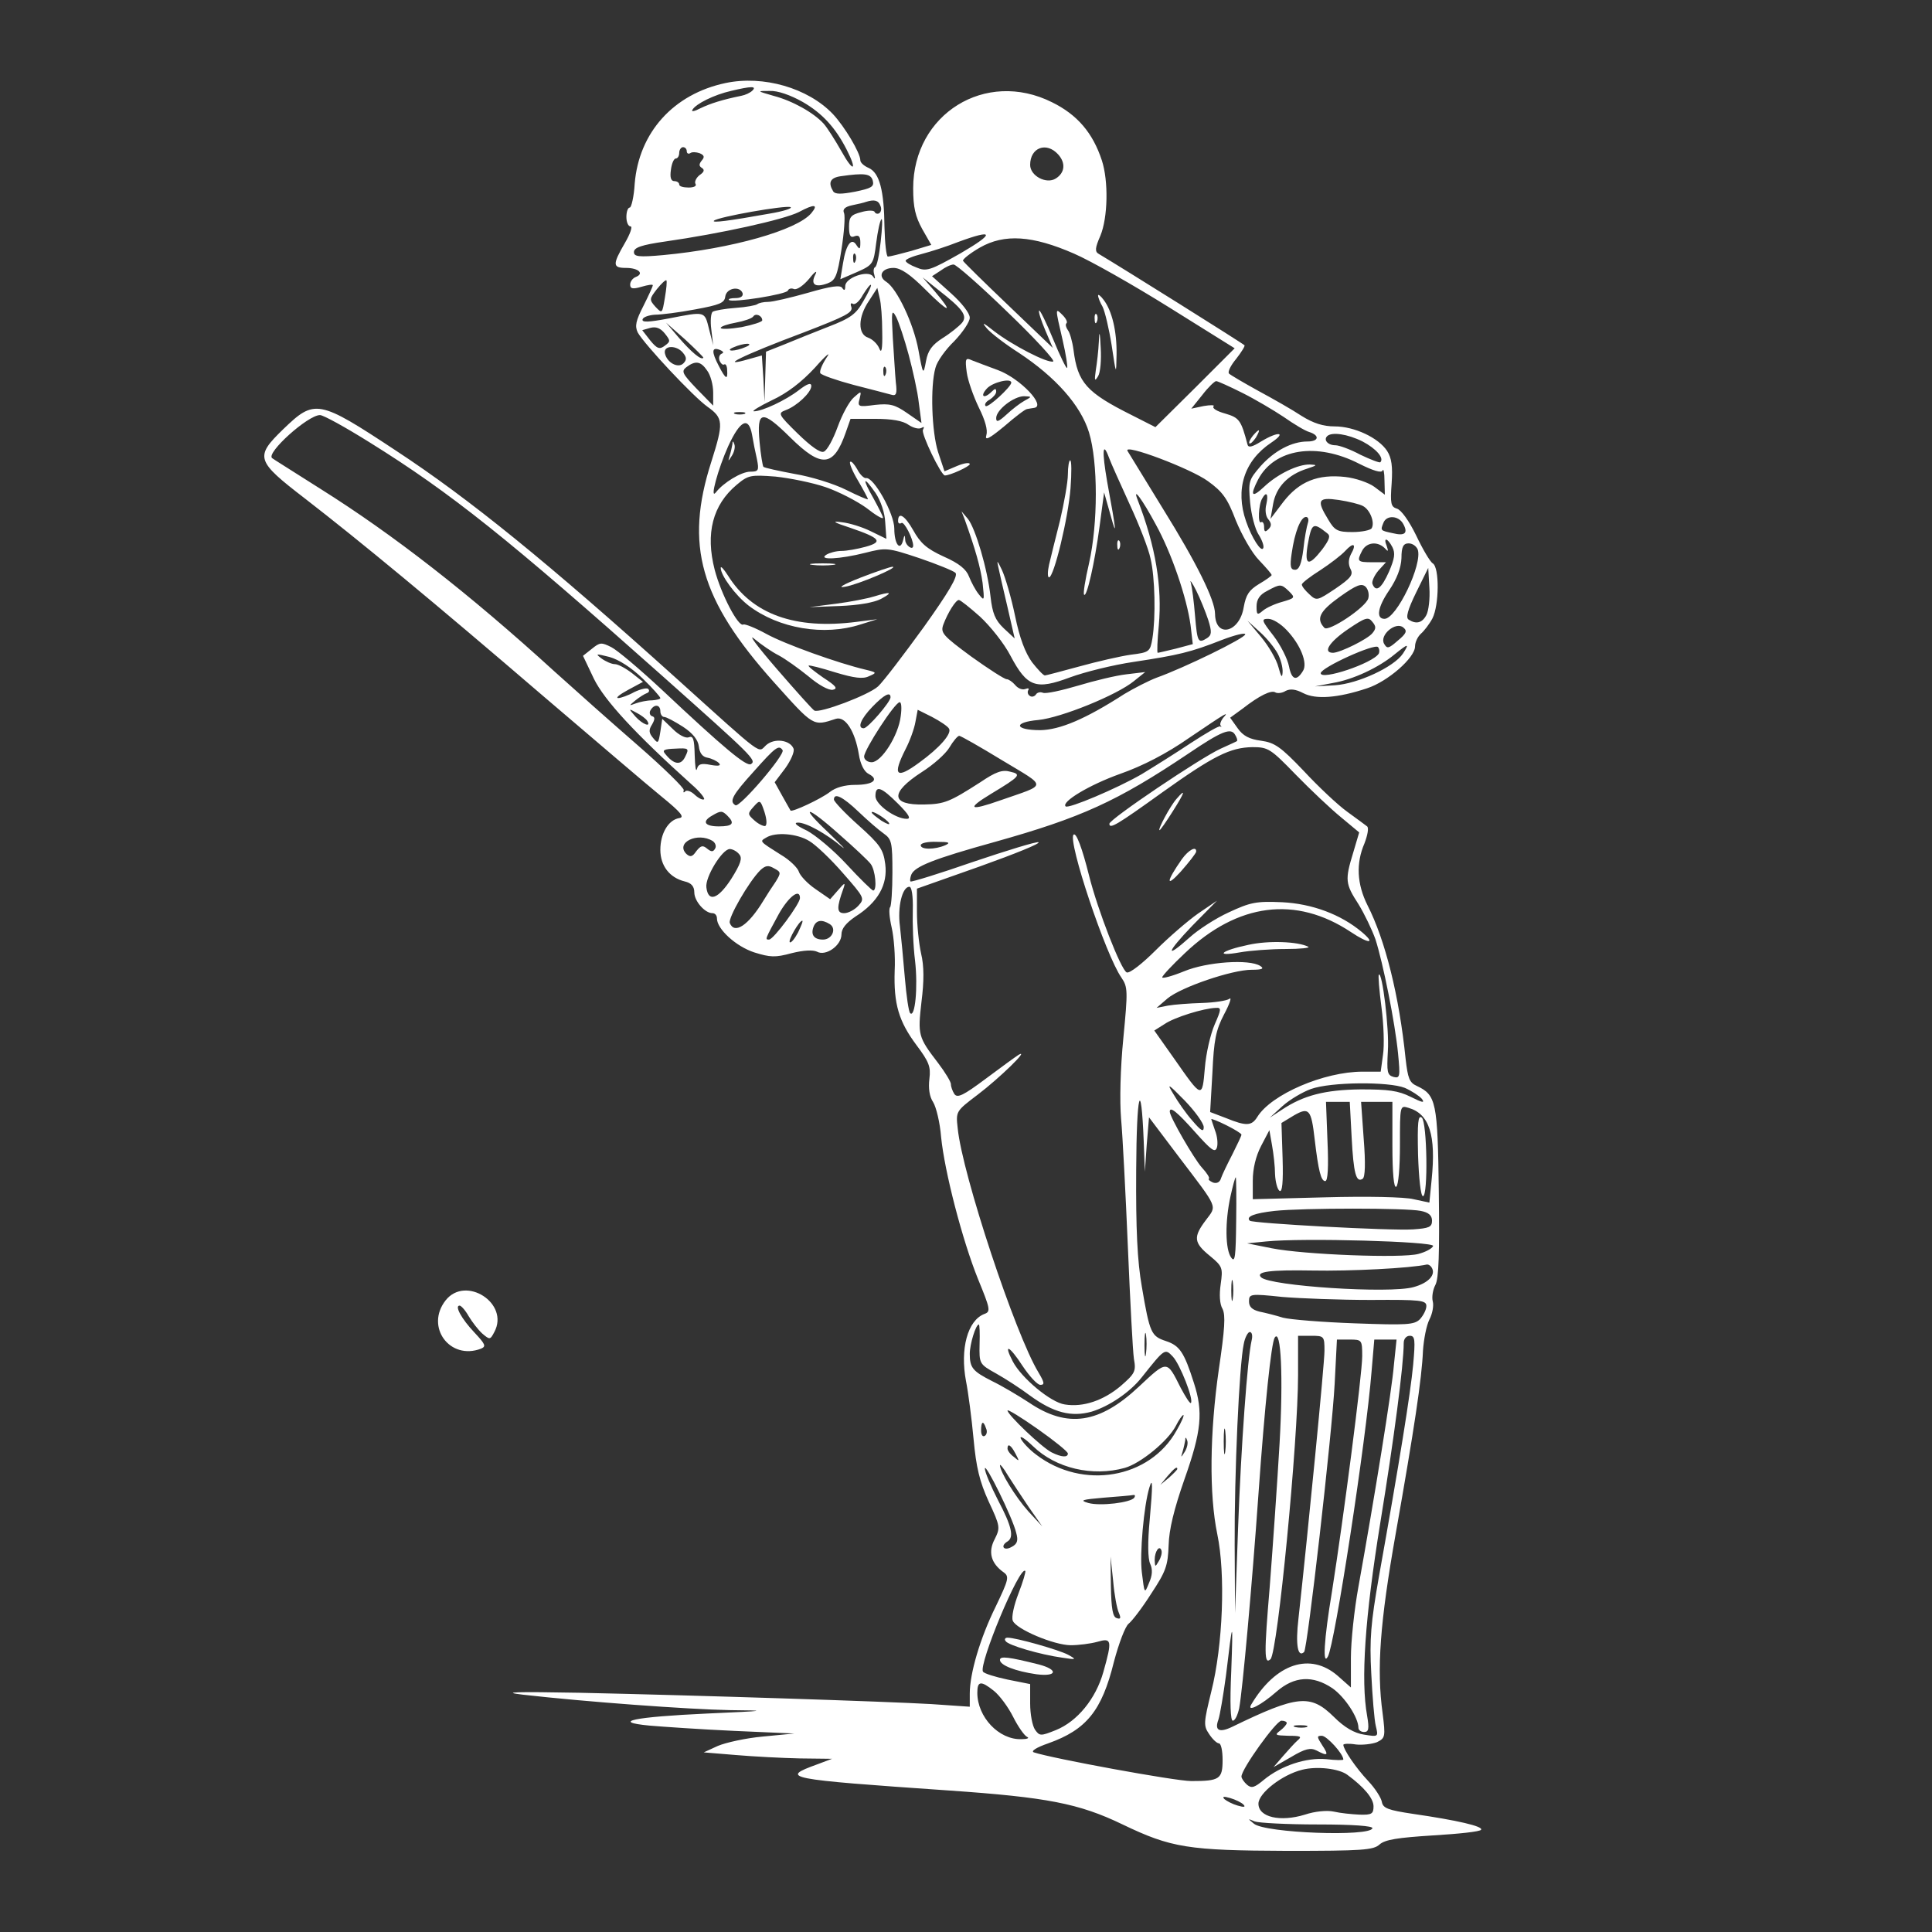<?xml version="1.0" standalone="no"?>
<!DOCTYPE svg PUBLIC "-//W3C//DTD SVG 20010904//EN"
 "http://www.w3.org/TR/2001/REC-SVG-20010904/DTD/svg10.dtd">
<svg version="1.0" xmlns="http://www.w3.org/2000/svg"
 width="512pt" height="512pt" viewBox="0 0 512 512"
 preserveAspectRatio="xMidYMid meet">
<rect x="0" y="0" width="512" height="512" fill="#333333" stroke="none"/>
<g transform="translate(0,512) scale(0.1,-0.1)"
fill="#FFFFFF" stroke="none">
<path d="M1923 4900 c-138 -29 -230 -131 -241 -267 -2 -35 -9 -63 -13 -63 -5
0 -9 -11 -9 -25 0 -14 5 -25 11 -25 6 0 -1 -20 -15 -44 -33 -57 -33 -66 3 -66
33 0 49 -15 26 -24 -8 -3 -15 -12 -15 -20 0 -11 6 -13 30 -6 17 5 30 7 30 4 0
-3 -11 -27 -25 -55 -20 -39 -23 -53 -15 -70 18 -32 147 -170 185 -197 42 -30
43 -42 10 -146 -71 -221 -30 -365 166 -584 106 -118 103 -117 164 -97 25 8 51
-33 61 -94 4 -26 14 -46 26 -52 29 -15 12 -29 -36 -29 -27 0 -52 -7 -67 -19
-23 -18 -100 -54 -104 -49 -1 2 -11 19 -22 39 l-20 36 28 37 c15 21 25 44 22
52 -9 23 -51 29 -73 9 -22 -20 -1 -36 -235 175 -344 310 -551 478 -746 606
-206 136 -215 137 -299 56 -75 -73 -72 -83 58 -183 146 -113 341 -274 632
-524 135 -115 275 -235 312 -265 53 -43 63 -56 48 -58 -29 -5 -50 -41 -50 -84
0 -42 24 -74 65 -84 17 -4 25 -13 25 -29 0 -23 28 -55 48 -55 7 0 12 -6 12
-14 0 -28 50 -74 99 -90 42 -13 55 -14 99 -2 32 8 56 9 67 4 23 -13 65 16 65
46 0 15 12 30 37 47 60 38 86 85 79 139 -5 39 -14 52 -71 103 -36 32 -65 63
-65 68 0 19 23 8 65 -32 24 -23 54 -49 67 -58 21 -15 23 -23 23 -103 0 -47 -3
-89 -6 -92 -4 -4 -2 -28 4 -54 6 -26 10 -77 8 -114 -3 -89 11 -135 58 -198 33
-44 38 -57 34 -89 -3 -25 0 -47 10 -62 8 -13 18 -54 21 -92 9 -91 56 -273 98
-377 32 -78 34 -86 17 -92 -45 -17 -65 -93 -49 -178 6 -30 15 -99 20 -153 7
-76 16 -113 40 -166 31 -66 31 -70 16 -100 -18 -34 -10 -64 24 -88 15 -11 13
-19 -21 -90 -42 -85 -69 -178 -69 -231 l0 -35 -102 7 c-122 7 -610 23 -933 30
-169 3 -209 2 -150 -5 166 -19 440 -39 548 -41 105 -1 101 -2 -58 -9 -195 -9
-258 -22 -154 -32 35 -3 136 -10 224 -14 l160 -7 -83 -8 c-45 -4 -99 -16 -120
-25 l-37 -17 85 -7 c47 -4 123 -8 170 -9 l85 -1 -40 -15 c-99 -36 -85 -39 350
-69 259 -18 344 -34 460 -90 129 -62 174 -69 436 -70 199 0 229 2 245 17 15
13 48 18 142 24 67 4 125 10 127 15 6 9 -63 25 -180 42 -67 10 -80 15 -83 32
-2 11 -18 36 -36 55 -33 35 -66 84 -66 96 0 3 15 4 33 1 17 -2 43 1 56 6 22
11 23 14 15 77 -16 117 -7 240 35 477 49 277 69 410 72 483 2 30 9 67 17 83 8
15 12 37 9 48 -3 11 0 31 7 44 9 17 11 84 9 246 -3 239 -7 257 -58 281 -20 9
-24 20 -30 72 -17 167 -54 315 -101 407 -28 56 -31 111 -8 164 8 21 12 41 7
45 -4 3 -28 21 -53 39 -25 18 -77 67 -115 108 -61 64 -77 75 -113 80 -31 4
-48 13 -62 33 l-20 28 33 24 c45 35 76 50 87 43 5 -3 18 -2 27 4 12 6 26 5 47
-6 33 -17 91 -13 169 13 55 18 127 81 127 111 0 11 7 26 16 34 8 7 22 25 30
40 18 35 19 135 1 146 -7 4 -27 38 -44 74 -19 39 -40 68 -51 71 -16 5 -18 13
-14 67 3 45 0 67 -12 86 -23 35 -87 65 -139 65 -30 0 -56 8 -88 28 -24 16 -75
45 -114 66 -38 21 -74 42 -78 46 -4 4 4 21 19 39 14 18 24 34 22 36 -3 4 -322
204 -386 242 -11 6 -10 16 4 48 20 48 22 145 4 200 -24 73 -65 121 -132 154
-176 88 -368 -31 -368 -228 0 -51 6 -75 24 -108 l24 -42 -53 -16 c-29 -8 -57
-15 -62 -15 -4 0 -8 35 -9 77 -1 98 -13 145 -42 158 -12 5 -22 14 -22 20 0 20
-42 90 -73 123 -66 69 -184 103 -284 82z m71 -20 c-6 -6 -19 -12 -30 -14 -49
-10 -81 -20 -108 -33 -15 -8 -25 -10 -21 -4 9 16 58 40 102 50 54 13 69 13 57
1z m133 -30 c52 -30 87 -68 117 -127 29 -57 17 -60 -14 -4 -17 30 -38 63 -47
73 -26 29 -83 61 -133 74 -45 13 -45 13 -10 13 21 1 55 -11 87 -29z m-307
-131 c0 -5 4 -8 9 -5 5 4 16 3 25 0 12 -5 14 -10 6 -19 -8 -10 -8 -15 0 -20 8
-5 6 -11 -6 -19 -9 -7 -14 -18 -11 -23 4 -6 -4 -10 -18 -10 -14 0 -25 3 -25 8
0 5 -6 9 -13 9 -9 0 -12 10 -9 30 2 17 8 30 13 30 5 0 9 7 9 15 0 8 5 15 10
15 6 0 10 -5 10 -11z m984 -8 c21 -23 18 -49 -6 -64 -25 -16 -68 7 -68 36 0
46 43 62 74 28z m-491 -70 c4 -16 -4 -20 -47 -29 -37 -7 -53 -7 -58 1 -14 23
-8 36 20 40 63 9 80 7 85 -12z m20 -66 c4 -8 2 -17 -3 -20 -4 -3 -10 -1 -12 3
-1 5 -18 5 -35 0 -28 -7 -33 -13 -33 -39 0 -24 4 -30 15 -25 11 4 15 -1 15
-17 0 -18 -2 -19 -10 -7 -13 22 -28 3 -36 -48 l-7 -42 44 19 c43 19 44 22 51
77 4 31 10 60 14 63 3 3 2 -23 -2 -59 -4 -36 -10 -66 -15 -68 -4 -2 -5 -11 -2
-20 3 -12 2 -13 -4 -4 -13 17 -73 -4 -73 -26 0 -12 -3 -13 -8 -5 -5 8 -29 5
-91 -13 -46 -13 -93 -24 -105 -24 -13 0 -25 -3 -29 -6 -3 -3 -29 -8 -58 -10
-28 -2 -55 -7 -60 -10 -5 -3 -7 -24 -4 -47 l5 -42 -11 43 c-12 48 -9 47 -107
28 -53 -10 -72 -11 -69 -2 2 6 17 11 33 12 16 0 64 6 106 14 65 12 78 17 80
34 3 23 39 29 46 9 2 -8 -5 -13 -19 -13 -12 0 -20 -2 -17 -5 8 -8 153 15 156
25 2 5 9 7 16 4 8 -3 26 10 41 28 14 18 22 23 16 11 -14 -27 -1 -36 32 -24 21
8 26 19 37 90 7 44 10 87 7 96 -5 10 2 17 21 21 15 3 32 7 37 9 22 7 33 4 38
-10z m-293 -21 c-111 -20 -154 -25 -148 -19 9 10 192 42 203 36 6 -3 -19 -11
-55 -17z m110 1 c-38 -45 -211 -94 -392 -111 -66 -6 -78 -4 -78 8 0 12 20 19
83 28 147 21 314 58 354 78 41 22 53 21 33 -3z m396 -106 c-81 -46 -91 -49
-117 -38 -16 6 -29 14 -29 18 0 4 19 12 43 18 23 6 67 20 97 32 95 35 97 23 6
-30z m300 -1 c44 -19 157 -83 253 -143 l173 -108 -105 -105 -105 -104 -63 32
c-120 60 -143 86 -154 172 -3 23 -10 47 -15 53 -5 7 -7 15 -4 18 4 3 -1 13
-10 22 -20 20 -20 20 0 -66 9 -39 14 -72 12 -74 -2 -3 -19 32 -37 76 -18 44
-35 78 -37 76 -3 -2 5 -26 16 -52 l20 -47 -117 112 c-65 62 -119 115 -121 119
-1 4 19 20 45 35 65 37 139 32 249 -16z m-579 -20 c-3 -8 -6 -5 -6 6 -1 11 2
17 5 13 3 -3 4 -12 1 -19z m403 -135 c73 -70 127 -129 121 -131 -15 -5 -108
43 -156 80 -29 23 -35 26 -20 8 11 -13 49 -42 85 -65 97 -64 164 -139 186
-211 24 -79 24 -241 0 -347 -10 -43 -16 -80 -13 -83 7 -8 28 84 41 181 l12 90
17 -60 c17 -62 16 -47 -9 89 -14 81 -12 109 5 63 5 -14 30 -69 55 -124 25 -54
50 -118 55 -143 12 -50 14 -156 5 -212 -6 -35 -8 -37 -57 -43 -28 -4 -89 -18
-136 -31 -48 -13 -89 -24 -92 -24 -4 0 -19 16 -34 35 -18 25 -33 64 -45 123
-10 48 -26 103 -35 122 -11 23 -14 27 -10 10 3 -14 14 -63 25 -109 l19 -83
-29 27 c-23 22 -30 40 -35 84 -8 73 -40 181 -60 206 l-17 20 8 -20 c29 -81 42
-127 48 -170 5 -47 5 -49 -10 -30 -9 11 -20 32 -26 47 -7 19 -26 35 -67 53
-46 21 -62 36 -81 70 -22 39 -40 50 -40 24 0 -6 4 -8 9 -5 7 5 31 -42 31 -60
0 -14 -20 0 -21 14 -1 16 -2 16 -6 -1 -8 -29 -23 -8 -23 32 0 40 -55 138 -75
134 -5 -1 -16 9 -23 23 -8 14 -16 23 -19 20 -3 -3 6 -25 21 -50 14 -24 26 -46
26 -49 0 -2 -26 9 -58 25 -32 16 -93 35 -136 42 -42 8 -80 16 -83 19 -2 3 -7
32 -10 65 -8 85 6 87 81 13 83 -82 115 -79 147 12 l13 37 66 0 c43 0 73 -5 88
-16 12 -8 27 -12 34 -8 7 4 8 3 4 -5 -6 -9 48 -121 58 -121 14 0 66 24 66 30
0 5 -15 3 -34 -5 l-33 -14 -17 51 c-17 54 -21 174 -7 223 4 17 27 49 50 71 22
23 41 51 41 62 0 12 -21 39 -50 65 l-50 45 23 15 c12 9 27 16 34 16 6 1 71
-56 143 -126z m-218 60 c63 -63 77 -66 26 -6 l-33 38 40 -32 c67 -52 80 -70
64 -89 -8 -9 -30 -27 -51 -40 -28 -18 -39 -33 -44 -61 -7 -38 -8 -37 -20 29
-13 71 -57 163 -85 181 -24 15 -12 37 19 37 19 0 44 -17 84 -57z m-690 -22
c-7 -42 -7 -43 -25 -24 -17 19 -16 21 4 47 12 15 23 25 25 23 2 -2 0 -23 -4
-46z m526 -9 c-19 -34 -33 -45 -93 -68 -38 -15 -91 -36 -117 -47 l-48 -19 -2
-67 -2 -66 -3 62 -4 61 -32 -9 c-90 -26 -20 9 143 70 114 44 131 53 126 68 -3
8 -1 11 4 8 6 -4 18 7 27 24 10 16 19 28 21 26 2 -2 -7 -21 -20 -43z m50 -82
c1 -46 -2 -59 -8 -43 -5 12 -18 24 -29 28 -28 9 -28 54 2 98 l22 34 6 -26 c4
-14 7 -55 7 -91z m70 -60 c11 -41 24 -99 27 -128 l7 -53 -39 27 c-32 22 -45
25 -84 21 -44 -6 -47 -5 -41 16 5 21 5 22 -15 4 -12 -10 -31 -45 -43 -78 -12
-33 -28 -63 -37 -66 -9 -4 -34 14 -69 48 -52 51 -53 54 -32 62 30 11 68 47 68
64 0 10 -11 6 -33 -11 -35 -27 -97 -56 -119 -56 -7 0 14 13 47 29 41 19 79 48
115 87 29 33 43 44 31 27 -12 -18 -20 -37 -17 -42 3 -5 43 -19 88 -31 46 -12
90 -23 100 -26 13 -4 16 2 12 33 -2 21 -5 74 -8 118 -4 71 -3 77 9 55 7 -14
22 -59 33 -100z m-388 91 c0 -4 -25 -12 -55 -18 -30 -5 -55 -6 -55 -2 0 4 18
10 40 14 22 4 42 11 46 16 6 10 24 3 24 -10z m-258 -67 c-14 -11 -21 -8 -39
14 l-21 27 21 6 c15 4 27 0 39 -15 15 -19 15 -21 0 -32z m102 -32 c-5 -8 -32
15 -65 53 l-34 40 51 -45 c27 -25 49 -47 48 -48z m111 28 c-11 -5 -27 -9 -35
-9 -9 0 -8 4 5 9 11 5 27 9 35 9 9 0 8 -4 -5 -9z m-165 -15 c10 -12 10 -19 1
-28 -14 -14 -44 2 -49 27 -4 21 31 22 48 1z m103 -2 c-7 -3 -9 -11 -6 -19 3
-7 8 -12 12 -10 4 3 8 -4 8 -15 2 -27 -4 -24 -22 11 -20 38 -19 51 2 43 10 -4
12 -8 6 -10z m-39 -45 c9 -12 16 -38 16 -58 l0 -35 -44 45 c-38 40 -41 46 -27
57 24 18 38 16 55 -9z m473 -10 c-3 -8 -6 -5 -6 6 -1 11 2 17 5 13 3 -3 4 -12
1 -19z m945 -49 c34 -17 83 -46 110 -64 27 -19 57 -37 68 -40 28 -9 25 -25 -5
-25 -42 0 -88 -25 -124 -65 -32 -37 -33 -41 -28 -97 3 -32 13 -70 22 -84 9
-14 15 -30 13 -36 -5 -14 -31 27 -46 71 -29 84 -5 160 67 208 42 28 19 31 -27
3 -24 -15 -34 -17 -36 -8 -17 65 -22 71 -59 82 -22 6 -35 14 -31 19 4 4 -8 4
-26 1 l-33 -7 29 36 c16 21 33 37 37 37 4 0 35 -14 69 -31z m-1319 -56 c-7 -2
-19 -2 -25 0 -7 3 -2 5 12 5 14 0 19 -2 13 -5z m-994 -75 c217 -135 368 -256
776 -619 238 -212 251 -224 235 -234 -12 -7 -71 42 -238 199 -57 53 -116 103
-132 111 -26 13 -30 13 -51 -4 l-24 -19 29 -61 c28 -57 109 -145 259 -280 21
-18 35 -36 33 -39 -3 -3 -14 2 -24 11 -10 10 -22 14 -26 10 -4 -5 -6 -3 -4 3
2 5 -53 59 -122 119 -69 60 -168 148 -220 195 -228 208 -429 364 -620 484 -69
44 -127 80 -129 82 -16 14 95 114 127 114 9 0 67 -32 131 -72z m1014 20 c3
-18 9 -48 13 -65 6 -30 4 -33 -18 -33 -23 0 -71 -29 -91 -55 -17 -21 6 63 33
123 32 69 54 79 63 30z m1618 -18 c36 -19 58 -44 47 -55 -2 -2 -26 7 -53 20
-26 14 -56 25 -66 25 -20 0 -32 14 -22 24 12 12 54 6 94 -14z m-410 -105 c39
-28 52 -46 74 -104 16 -39 43 -87 62 -106 18 -19 33 -36 33 -39 0 -2 -15 -13
-34 -24 -26 -16 -34 -28 -40 -61 -11 -68 -75 -83 -76 -18 0 37 -50 137 -137
277 -49 80 -92 150 -95 155 -12 21 168 -47 213 -80z m401 46 c38 -19 59 -25
62 -18 2 7 5 -5 5 -26 l1 -38 -28 21 c-15 11 -50 23 -77 26 -73 8 -122 -12
-164 -66 l-34 -45 7 40 c8 44 39 77 90 93 27 9 28 10 8 11 -32 1 -86 -25 -122
-59 -33 -31 -38 -24 -16 19 43 82 155 100 268 42z m-1414 -62 c35 -12 83 -37
108 -55 24 -19 44 -31 44 -26 0 4 -12 27 -25 51 -31 54 -28 62 5 15 14 -21 25
-53 26 -79 l3 -43 -41 20 c-22 11 -57 22 -77 24 -28 4 -23 0 23 -15 79 -27 87
-37 40 -50 -22 -6 -50 -11 -64 -11 -14 0 -32 -5 -40 -10 -24 -15 36 -12 103 5
55 14 59 14 143 -14 47 -16 91 -34 96 -39 8 -8 -19 -53 -84 -144 -53 -73 -107
-144 -121 -157 -25 -23 -155 -72 -169 -64 -4 2 -49 52 -100 111 -51 59 -77 94
-59 79 18 -15 47 -35 65 -44 17 -9 52 -34 78 -55 27 -23 54 -38 65 -36 14 3 9
10 -25 32 -23 16 -41 30 -39 32 1 2 33 -6 71 -18 50 -15 73 -18 89 -10 21 9
21 10 -8 17 -73 17 -215 68 -264 95 -29 16 -57 27 -61 25 -13 -8 -59 80 -76
145 -25 97 -5 172 58 225 31 26 37 27 103 22 38 -4 98 -16 133 -28z m875 -99
c42 -76 82 -194 92 -266 l6 -51 -45 -12 c-25 -6 -46 -11 -48 -11 -2 0 -1 33 3
73 9 102 -8 208 -56 332 -15 38 12 2 48 -65z m293 54 c-4 -15 -2 -32 5 -40 9
-11 9 -18 1 -26 -9 -9 -12 -8 -12 6 0 9 -4 15 -8 12 -9 -6 -7 47 3 63 11 20
17 12 11 -15z m256 -5 c19 -10 32 -44 23 -59 -3 -5 -26 -10 -51 -10 -39 0 -47
4 -64 33 -32 52 -27 60 28 52 26 -4 55 -11 64 -16z m-146 -45 c-3 -9 -9 -40
-12 -70 -5 -38 -11 -54 -22 -54 -12 0 -14 9 -9 43 8 57 24 97 38 97 6 0 8 -7
5 -16z m253 -3 c13 -24 4 -32 -28 -24 -33 7 -33 7 -25 27 8 22 41 20 53 -3z
m-202 -24 c10 -7 6 -17 -13 -43 -36 -46 -47 -43 -39 9 11 62 14 64 52 34z
m173 -37 c8 -16 6 -30 -9 -65 -20 -45 -35 -56 -44 -32 -2 6 5 22 16 35 l20 22
-36 0 c-40 0 -42 2 -27 31 12 22 40 25 59 7 10 -11 11 -10 6 5 -10 24 2 22 15
-3z m-110 -19 c-7 -14 -7 -27 -1 -39 8 -15 1 -24 -40 -52 -48 -32 -50 -33 -69
-15 -11 10 -20 21 -20 26 0 4 22 21 49 38 26 17 56 40 66 51 22 24 31 19 15
-9z m177 13 c14 -38 -56 -184 -88 -184 -23 0 -18 31 12 75 21 31 32 60 33 86
0 30 5 39 19 39 10 0 20 -7 24 -16z m23 -174 c-11 -21 -27 -25 -47 -12 -8 5
-3 25 20 72 l32 65 3 -52 c2 -29 -2 -62 -8 -73z m-578 -13 c10 -32 9 -40 -3
-48 -24 -15 -26 -11 -32 59 -3 37 -8 76 -11 87 -4 11 3 2 14 -20 11 -22 25
-57 32 -78z m424 57 c-7 -24 -105 -89 -116 -78 -23 24 -13 44 40 82 45 32 58
37 69 27 7 -7 10 -21 7 -31z m-210 19 c17 -17 16 -18 -18 -28 -19 -5 -43 -16
-52 -24 -14 -12 -16 -10 -16 12 0 18 8 31 28 41 35 19 37 19 58 -1z m-819 -67
c27 -25 64 -71 81 -104 44 -83 67 -91 158 -57 38 14 114 33 169 41 118 18 149
25 233 58 34 13 62 20 62 15 0 -10 -162 -89 -235 -115 -21 -8 -60 -28 -85 -43
-104 -67 -171 -95 -223 -96 -69 0 -73 21 -5 27 60 6 208 66 253 103 l30 24
-50 -6 c-27 -3 -85 -17 -128 -30 -44 -13 -85 -22 -93 -19 -7 3 -16 1 -19 -5
-4 -5 -11 -7 -16 -3 -5 3 -7 10 -4 15 3 5 0 6 -8 3 -8 -3 -20 2 -27 11 -7 8
-17 15 -22 15 -6 0 -48 27 -94 60 -76 56 -82 63 -74 85 12 32 33 65 41 65 4 0
29 -20 56 -44z m1040 -44 c-13 -16 -84 -51 -104 -52 -29 0 -10 29 40 63 46 31
53 33 64 19 10 -12 10 -18 0 -30z m-227 8 c37 -39 56 -88 43 -108 -17 -28 -30
-24 -37 12 -4 20 -22 56 -41 81 -32 41 -33 45 -14 45 12 0 33 -13 49 -30z
m-24 -62 c8 -15 14 -37 13 -50 -1 -16 -4 -12 -11 14 -5 20 -26 56 -46 80 l-36
43 33 -30 c18 -16 39 -42 47 -57z m318 34 c-24 -21 -28 -22 -36 -8 -13 23 31
60 51 43 11 -9 8 -16 -15 -35z m-50 -34 c-16 -26 -154 -72 -154 -52 1 15 144
80 152 69 4 -5 4 -13 2 -17z m64 0 c-24 -36 -120 -80 -180 -84 l-53 -3 47 9
c54 9 122 41 164 76 36 29 40 30 22 2z m-2015 -66 c26 -25 47 -49 47 -52 0 -3
-10 -5 -22 -6 -13 0 -32 -4 -43 -8 -19 -7 -19 -7 -1 8 10 8 24 17 30 19 6 2 8
7 4 11 -3 4 -20 0 -37 -8 -16 -9 -36 -16 -43 -16 -7 1 5 10 27 22 l39 21 -29
23 c-17 13 -37 24 -46 24 -8 0 -24 7 -35 15 -17 13 -15 13 21 4 25 -7 58 -28
88 -57z m657 -50 c0 -12 -60 -82 -71 -82 -18 0 -8 25 23 57 31 32 48 41 48 25z
m27 -50 c-6 -51 -51 -122 -77 -122 -11 0 -20 7 -20 15 0 18 81 143 94 144 5 1
6 -16 3 -37z m-637 13 c0 -8 5 -15 10 -15 6 0 28 -12 50 -26 26 -17 40 -35 42
-52 2 -18 10 -28 23 -30 11 -2 25 -9 30 -14 7 -7 0 -9 -22 -5 -25 5 -33 2 -36
-11 -3 -9 -5 7 -6 37 -1 43 -4 52 -16 47 -8 -3 -26 6 -42 22 l-28 27 -5 -34
c-5 -31 -6 -33 -19 -17 -12 14 -12 22 -3 36 8 14 8 20 0 22 -6 2 -8 10 -4 16
10 17 26 15 26 -3z m-35 -25 c12 -19 -12 -10 -31 11 -19 22 -19 22 3 10 12 -6
25 -16 28 -21z m800 -21 c8 -13 -25 -51 -79 -90 -61 -45 -72 -35 -36 36 11 21
23 54 26 72 l6 32 38 -19 c21 -11 42 -25 45 -31z m726 28 c-6 -8 -9 -17 -6
-20 3 -4 2 -5 -1 -2 -4 2 -38 -18 -78 -44 -39 -26 -98 -63 -131 -83 -66 -38
-194 -92 -201 -85 -12 12 63 57 144 86 60 21 124 54 184 96 102 69 106 71 89
52z m37 -61 c-1 -1 -21 -10 -43 -20 -53 -24 -295 -187 -295 -199 0 -15 19 -4
140 83 136 97 180 119 239 120 42 0 48 -4 115 -73 39 -40 93 -91 120 -113 l48
-40 -16 -54 c-22 -72 -21 -82 14 -136 16 -26 36 -68 45 -93 20 -62 52 -221 60
-303 6 -62 5 -66 -12 -62 -17 5 -18 13 -15 69 4 57 -15 212 -24 202 -2 -2 1
-41 7 -86 6 -45 8 -102 4 -127 l-6 -44 -48 0 c-102 0 -242 -60 -279 -120 -15
-24 -29 -25 -83 -3 l-42 16 6 104 c4 87 9 113 31 155 15 28 21 47 14 41 -7 -5
-40 -10 -73 -11 -33 -1 -73 -4 -90 -7 l-30 -6 29 25 c36 30 171 76 223 76 28
0 34 3 23 10 -29 19 -142 11 -202 -14 -32 -13 -58 -20 -58 -16 0 4 27 33 60
64 140 133 294 153 440 56 48 -32 67 -32 29 0 -56 47 -132 75 -211 79 -69 3
-84 0 -142 -27 -35 -16 -81 -46 -103 -66 -67 -60 -62 -41 7 31 l65 66 -50 -34
c-27 -19 -78 -63 -112 -97 -35 -35 -69 -62 -77 -59 -15 6 -77 165 -100 257
-18 72 -34 115 -41 108 -16 -16 85 -319 127 -379 17 -25 17 -35 5 -160 -8 -81
-10 -166 -6 -214 4 -44 12 -197 18 -340 6 -143 13 -276 16 -296 6 -33 3 -39
-35 -72 -45 -38 -99 -57 -148 -49 -37 5 -115 70 -138 114 -26 50 -9 42 26 -12
18 -27 39 -50 47 -50 12 0 11 6 -5 33 -61 100 -202 525 -214 647 -5 45 -5 45
53 89 58 44 138 122 109 106 -8 -5 -48 -34 -88 -64 -59 -44 -75 -52 -83 -40
-5 8 -9 19 -9 26 0 6 -15 31 -34 56 -53 69 -54 74 -44 162 7 55 7 95 -1 128
-6 27 -11 76 -11 110 l0 62 167 59 c92 33 162 61 155 64 -6 2 -84 -22 -173
-52 -89 -31 -164 -54 -166 -52 -2 2 -1 10 2 18 9 22 60 42 222 87 228 64 323
107 511 233 90 61 114 70 125 51 5 -8 7 -15 5 -17z m-622 -51 c121 -73 121
-62 -5 -106 -82 -29 -91 -23 -25 17 78 47 82 52 51 59 -21 6 -39 -1 -79 -28
-81 -52 -95 -58 -149 -59 -89 -2 -91 31 -6 86 30 19 63 48 73 65 10 17 22 31
26 31 4 0 55 -29 114 -65z m-840 10 c-11 -24 -30 -22 -53 7 -9 10 -3 13 26 14
36 2 38 1 27 -21z m258 17 c7 -12 -114 -153 -125 -146 -17 10 -9 26 49 90 57
64 66 71 76 56z m306 -142 c29 -29 35 -40 23 -40 -30 0 -83 38 -83 60 0 30 15
25 60 -20z m-352 -59 c-5 -1 -18 5 -29 15 -18 16 -18 18 -2 36 17 19 18 19 29
-14 6 -19 7 -34 2 -37z m-100 27 c20 -20 14 -28 -23 -28 -38 0 -46 13 -17 29
22 13 26 13 40 -1z m297 -50 c39 -34 75 -68 82 -77 13 -16 18 -71 7 -71 -3 0
-35 31 -70 69 -35 38 -83 78 -106 90 -28 13 -36 21 -23 21 22 0 74 -29 116
-64 14 -11 -2 5 -35 37 -81 76 -58 73 29 -5z m131 31 c3 -6 -5 -3 -20 6 -14
10 -26 19 -26 22 0 7 39 -17 46 -28z m-211 -48 c17 -10 57 -48 89 -85 57 -65
58 -67 41 -86 -10 -11 -27 -20 -38 -20 -20 0 -20 15 -2 65 6 17 4 17 -14 -4
l-21 -24 -39 27 c-22 15 -41 36 -44 46 -3 10 -24 31 -48 45 -57 36 -56 35 -39
45 25 16 83 11 115 -9z m-256 0 c7 -5 10 -14 6 -20 -5 -9 -10 -9 -21 0 -12 10
-17 8 -29 -7 -10 -15 -16 -16 -26 -7 -30 30 30 59 70 34z m616 -11 c-28 -12
-65 -12 -65 0 0 6 19 10 43 9 32 0 37 -2 22 -9z m-546 -24 c9 -10 4 -25 -21
-65 -35 -54 -61 -63 -66 -23 -4 27 42 102 62 102 7 0 19 -6 25 -14z m97 -72
c-9 -13 -24 -36 -33 -51 -40 -66 -77 -90 -89 -59 -5 13 50 109 81 140 13 12
21 14 36 5 19 -10 19 -12 5 -35z m363 -76 c-1 -35 1 -95 6 -134 8 -71 0 -152
-13 -139 -4 4 -10 46 -14 93 -4 48 -10 110 -13 137 -7 51 6 105 25 105 6 0 10
-24 9 -62z m-299 32 c0 -15 -70 -110 -82 -110 -11 0 -11 0 26 68 26 46 56 69
56 42z m-5 -91 c-9 -17 -19 -29 -22 -26 -5 5 25 57 33 57 3 0 -3 -14 -11 -31z
m84 22 c19 -12 6 -41 -18 -41 -24 0 -33 13 -25 34 7 18 22 20 43 7z m1020
-266 c-11 -25 -23 -77 -26 -115 -7 -82 -7 -82 -81 24 l-53 75 27 17 c26 18
104 42 136 43 15 1 15 -3 -3 -44z m-29 -272 c0 -14 -7 -10 -30 17 -17 19 -39
51 -50 70 -19 31 -15 29 30 -17 27 -28 50 -60 50 -70z m533 104 c18 -8 38 -21
45 -29 9 -12 1 -10 -29 5 -34 17 -60 20 -133 20 -95 -1 -152 -16 -209 -54
l-32 -21 34 31 c19 17 53 37 75 45 53 19 206 20 249 3z m-692 -142 l3 -80 5
72 6 72 80 -106 c105 -138 100 -127 71 -166 -34 -45 -33 -60 10 -95 34 -28 35
-32 29 -75 -4 -27 -3 -53 5 -66 8 -17 6 -52 -10 -160 -24 -168 -26 -331 -4
-437 22 -105 15 -294 -16 -417 -20 -82 -21 -90 -6 -112 9 -14 21 -25 26 -25 6
0 10 -20 10 -44 0 -51 -8 -56 -83 -56 -43 0 -369 60 -417 76 -9 3 6 13 38 24
101 36 142 86 174 216 13 49 30 94 39 101 9 7 36 42 60 80 39 59 44 74 46 128
1 41 14 95 42 175 45 127 50 178 25 255 -26 82 -38 99 -74 111 -39 13 -43 20
-64 144 -12 68 -16 152 -15 309 1 205 13 251 20 76z m551 11 c5 -96 12 -121
29 -110 7 4 8 42 3 105 l-7 99 42 0 41 0 0 -116 c0 -74 4 -113 10 -109 6 3 10
52 10 111 0 105 0 105 23 98 55 -16 73 -72 61 -190 l-6 -61 -42 9 c-23 6 -124
8 -233 5 l-193 -5 0 49 c0 32 8 65 22 92 l22 42 7 -40 c4 -22 8 -57 8 -77 1
-20 6 -40 12 -44 7 -4 10 22 8 87 l-3 93 33 20 c40 23 46 16 55 -63 10 -85 17
-111 28 -111 7 0 9 37 6 105 l-4 105 32 0 31 0 5 -94z m-415 14 c43 -48 53
-56 58 -41 3 10 1 30 -5 45 -5 15 -10 29 -10 30 0 2 18 -5 40 -16 22 -11 40
-22 40 -25 0 -3 -11 -26 -24 -52 -13 -25 -27 -54 -30 -63 -3 -11 -11 -15 -21
-12 -9 4 -14 8 -11 11 2 2 -6 15 -19 29 -20 22 -85 134 -85 148 0 15 19 0 67
-54z m109 -235 c-1 -95 -3 -112 -13 -98 -16 21 -17 95 -2 163 6 27 12 50 14
50 1 0 2 -52 1 -115z m489 26 c21 -4 30 -12 30 -26 0 -17 -8 -20 -50 -23 -60
-4 -426 16 -433 23 -11 11 12 20 66 26 76 8 349 8 387 0z m33 -93 c-3 -7 -20
-16 -39 -21 -43 -12 -304 -2 -389 15 l-65 13 50 5 c97 10 447 0 443 -12z m-4
-57 c12 -19 -8 -41 -48 -52 -64 -18 -381 3 -404 26 -15 15 23 20 136 18 101
-2 259 6 304 16 4 0 9 -3 12 -8z m-527 -83 c-2 -13 -4 -3 -4 22 0 25 2 35 4
23 2 -13 2 -33 0 -45z m366 -3 c132 1 147 -1 147 -16 0 -10 -8 -25 -17 -35
-15 -15 -35 -16 -172 -11 -86 3 -172 10 -191 15 -19 6 -47 13 -62 16 -20 5
-28 13 -28 27 0 20 3 21 88 12 48 -4 153 -8 235 -8z m-1037 -117 c-1 -52 -1
-53 44 -78 25 -14 65 -40 89 -58 63 -46 110 -58 164 -43 46 14 101 51 132 90
62 78 62 78 83 56 19 -20 56 -114 48 -123 -3 -2 -14 16 -27 40 -37 74 -35 74
-110 4 -105 -99 -190 -112 -292 -43 -29 19 -73 45 -98 57 -51 26 -59 35 -59
72 0 26 16 78 24 78 2 0 3 -23 2 -52z m441 -25 c-2 -16 -4 -5 -4 22 0 28 2 40
4 28 2 -13 2 -35 0 -50z m280 35 c-11 -46 -28 -279 -36 -498 l-8 -225 -1 180
c-1 188 12 477 24 533 3 17 11 32 16 32 6 0 8 -10 5 -22z m74 -273 c-6 -104
-18 -275 -26 -379 -15 -178 -15 -209 2 -193 19 19 73 578 73 753 l0 104 35 0
c34 0 35 -1 35 -40 0 -34 -43 -473 -69 -710 -8 -68 -2 -104 15 -88 9 9 74 578
81 711 l6 117 34 0 c32 0 33 -1 33 -44 0 -48 -49 -426 -80 -623 -22 -132 -25
-199 -11 -173 18 31 101 569 116 758 l7 82 29 0 30 0 -7 -67 c-5 -65 -51 -349
-94 -588 -11 -60 -20 -145 -20 -189 l0 -78 -35 31 c-73 63 -164 33 -229 -76
-13 -22 26 -2 67 34 47 41 96 44 148 9 33 -23 69 -78 69 -105 0 -6 7 -11 15
-11 12 0 14 8 8 43 -17 94 -6 259 35 512 36 220 62 418 62 476 0 11 7 19 16
19 14 0 15 -10 9 -77 -7 -75 -36 -256 -91 -563 -21 -120 -25 -164 -20 -255 3
-60 8 -123 12 -139 7 -29 7 -29 -31 -23 -26 4 -52 19 -80 47 -62 61 -96 58
-269 -26 -35 -17 -48 -10 -37 19 4 12 13 65 20 117 18 151 19 152 14 13 -4
-88 -2 -133 4 -133 6 0 13 15 17 33 9 49 34 326 51 567 17 240 34 400 43 415
17 27 23 -105 13 -280z m-561 -27 c0 -11 -17 -10 -43 3 -26 13 -117 100 -117
111 0 4 36 -18 80 -49 44 -31 80 -60 80 -65z m288 61 c-71 -128 -249 -158
-372 -64 -19 14 -37 34 -41 43 -3 9 11 0 33 -21 60 -58 157 -81 243 -57 42 12
114 71 135 111 8 16 17 29 20 29 3 0 -5 -19 -18 -41z m-505 6 c4 -8 2 -17 -3
-20 -6 -4 -10 3 -10 14 0 25 6 27 13 6z m634 -62 c-2 -16 -4 -3 -4 27 0 30 2
43 4 28 2 -16 2 -40 0 -55z m-107 0 c-11 -17 -11 -17 -6 0 3 10 6 24 7 30 0 9
2 9 5 0 3 -7 0 -20 -6 -30z m-449 -5 c11 -21 11 -22 -4 -9 -10 7 -17 17 -17
22 0 15 9 10 21 -13z m2 -210 c6 -21 3 -30 -13 -38 -20 -11 -30 3 -10 15 18
11 11 41 -25 109 -19 37 -35 75 -35 84 0 19 74 -131 83 -170z m34 67 l35 -50
-37 40 c-34 38 -75 105 -75 122 0 4 10 -8 21 -27 12 -19 37 -57 56 -85z m393
102 c0 -2 -10 -12 -22 -23 l-23 -19 19 23 c18 21 26 27 26 19z m-73 -133 c-6
-62 -5 -105 1 -118 7 -15 6 -31 -3 -51 -12 -30 -12 -29 -19 28 -6 48 5 176 20
225 9 30 9 6 1 -84z m-41 57 c-9 -13 -90 -23 -122 -14 -24 7 -17 9 41 14 39 3
74 6 78 7 5 1 6 -2 3 -7z m65 -168 c-10 -17 -10 -16 -11 3 0 23 13 41 18 25 2
-6 -1 -18 -7 -28z m-106 -137 c6 -14 5 -18 -6 -14 -10 3 -14 25 -15 84 l-1 79
7 -65 c3 -36 10 -73 15 -84z m-266 51 c-12 -31 -19 -63 -15 -72 8 -22 109 -65
154 -65 20 0 52 4 70 9 38 11 40 5 16 -80 -20 -71 -69 -131 -126 -154 -40 -16
-43 -16 -55 1 -7 10 -13 41 -13 70 l0 51 -60 12 c-33 7 -62 16 -65 21 -12 19
97 281 112 267 2 -2 -6 -29 -18 -60z m-65 -258 c15 -12 38 -43 51 -69 13 -26
30 -50 37 -53 7 -3 0 -6 -15 -6 -60 -2 -117 59 -117 123 0 31 9 33 44 5z m776
-85 c0 -4 -8 -13 -17 -20 -16 -12 -14 -13 21 -14 33 0 37 -2 25 -12 -8 -7 -25
-26 -39 -42 l-25 -29 47 27 c37 22 51 25 67 17 30 -16 33 -13 15 14 -14 22
-15 25 -1 25 13 0 57 -48 57 -63 0 -2 -20 -2 -45 1 -53 5 -120 -17 -166 -55
-24 -20 -32 -23 -44 -13 -8 7 -15 17 -15 22 0 20 92 148 106 148 8 0 14 -3 14
-6z m53 -11 c-7 -2 -21 -2 -30 0 -10 3 -4 5 12 5 17 0 24 -2 18 -5z m107 -126
c45 -33 70 -63 70 -84 0 -20 -5 -23 -37 -22 -21 1 -51 4 -68 8 -18 4 -50 1
-77 -8 -65 -20 -123 -7 -123 29 0 28 63 77 116 90 39 10 97 3 119 -13z m-275
-79 c7 -7 2 -8 -15 -3 -14 4 -29 12 -35 17 -7 7 -2 8 15 3 14 -4 30 -12 35
-17z m197 -53 c94 0 147 -4 145 -10 -5 -23 -284 -13 -314 12 -17 14 -17 14 2
6 11 -4 86 -8 167 -8z"/>
<path d="M2910 4337 c0 -5 5 -18 12 -30 6 -12 17 -58 24 -102 12 -80 12 -80
13 -25 1 62 -12 116 -34 145 -8 11 -15 16 -15 12z"/>
<path d="M2901 4274 c0 -11 3 -14 6 -6 3 7 2 16 -1 19 -3 4 -6 -2 -5 -13z"/>
<path d="M2912 4214 c-1 -23 -5 -57 -8 -75 -4 -28 -3 -31 6 -16 6 9 9 43 7 75
-2 44 -4 48 -5 16z"/>
<path d="M2562 4133 c3 -22 18 -64 32 -93 17 -34 24 -60 20 -73 -5 -16 7 -10
47 23 29 25 56 46 61 46 4 1 13 2 18 3 34 4 -36 78 -95 100 -27 10 -59 22 -69
26 -17 8 -19 5 -14 -32z m118 -27 c0 -11 -62 -68 -68 -62 -4 4 1 12 11 17 9 6
17 15 17 21 0 9 -3 9 -12 0 -20 -20 -32 -13 -13 8 15 17 65 29 65 16z m35 -48
c-11 -6 -32 -22 -47 -36 -22 -20 -28 -22 -28 -10 0 22 47 58 74 58 21 -1 21
-1 1 -12z"/>
<path d="M2830 3863 c0 -21 -10 -76 -21 -123 -12 -47 -25 -100 -29 -117 -4
-18 -4 -33 0 -33 13 0 51 158 57 236 3 41 3 74 -1 74 -3 0 -6 -17 -6 -37z"/>
<path d="M2961 3674 c0 -11 3 -14 6 -6 3 7 2 16 -1 19 -3 4 -6 -2 -5 -13z"/>
<path d="M3320 3965 c-7 -9 -11 -17 -9 -20 3 -2 10 5 17 15 14 24 10 26 -8 5z"/>
<path d="M1941 3943 c-1 -6 -4 -20 -7 -30 -5 -17 -5 -17 6 0 6 10 9 23 6 30
-3 9 -5 9 -5 0z"/>
<path d="M2153 3623 c15 -2 39 -2 55 0 15 2 2 4 -28 4 -30 0 -43 -2 -27 -4z"/>
<path d="M1910 3615 c0 -20 39 -73 74 -100 80 -61 200 -81 296 -50 l45 14 -55
-7 c-163 -21 -277 20 -341 123 -11 17 -19 26 -19 20z"/>
<path d="M2280 3589 c-46 -18 -62 -28 -41 -24 33 5 146 53 126 53 -5 0 -44
-13 -85 -29z"/>
<path d="M2315 3539 c-16 -5 -61 -14 -100 -19 l-70 -9 80 3 c50 2 91 9 110 19
33 18 26 20 -20 6z"/>
<path d="M3118 3003 c-17 -19 -51 -83 -45 -83 2 0 18 23 35 50 33 52 35 62 10
33z"/>
<path d="M3132 2843 c-42 -60 -43 -77 -3 -33 22 25 40 48 41 53 1 16 -20 5
-38 -20z"/>
<path d="M3308 2616 c-72 -15 -91 -32 -23 -20 28 5 82 9 122 9 39 0 66 3 60 6
-27 14 -106 17 -159 5z"/>
<path d="M3758 2059 c2 -60 7 -109 13 -109 14 0 11 196 -3 208 -10 8 -12 -12
-10 -99z"/>
<path d="M2665 771 c6 -11 92 -36 150 -44 38 -6 39 -5 15 8 -25 13 -137 45
-160 45 -6 0 -9 -4 -5 -9z"/>
<path d="M2650 721 c0 -14 41 -30 97 -38 54 -7 59 12 6 26 -80 20 -103 23
-103 12z"/>
<path d="M1181 1674 c-55 -70 11 -160 94 -128 14 6 11 12 -18 43 -34 36 -53
71 -39 71 4 0 15 -12 24 -28 9 -15 25 -36 36 -46 20 -17 21 -17 32 4 41 76
-76 151 -129 84z"/>
</g>
</svg>
